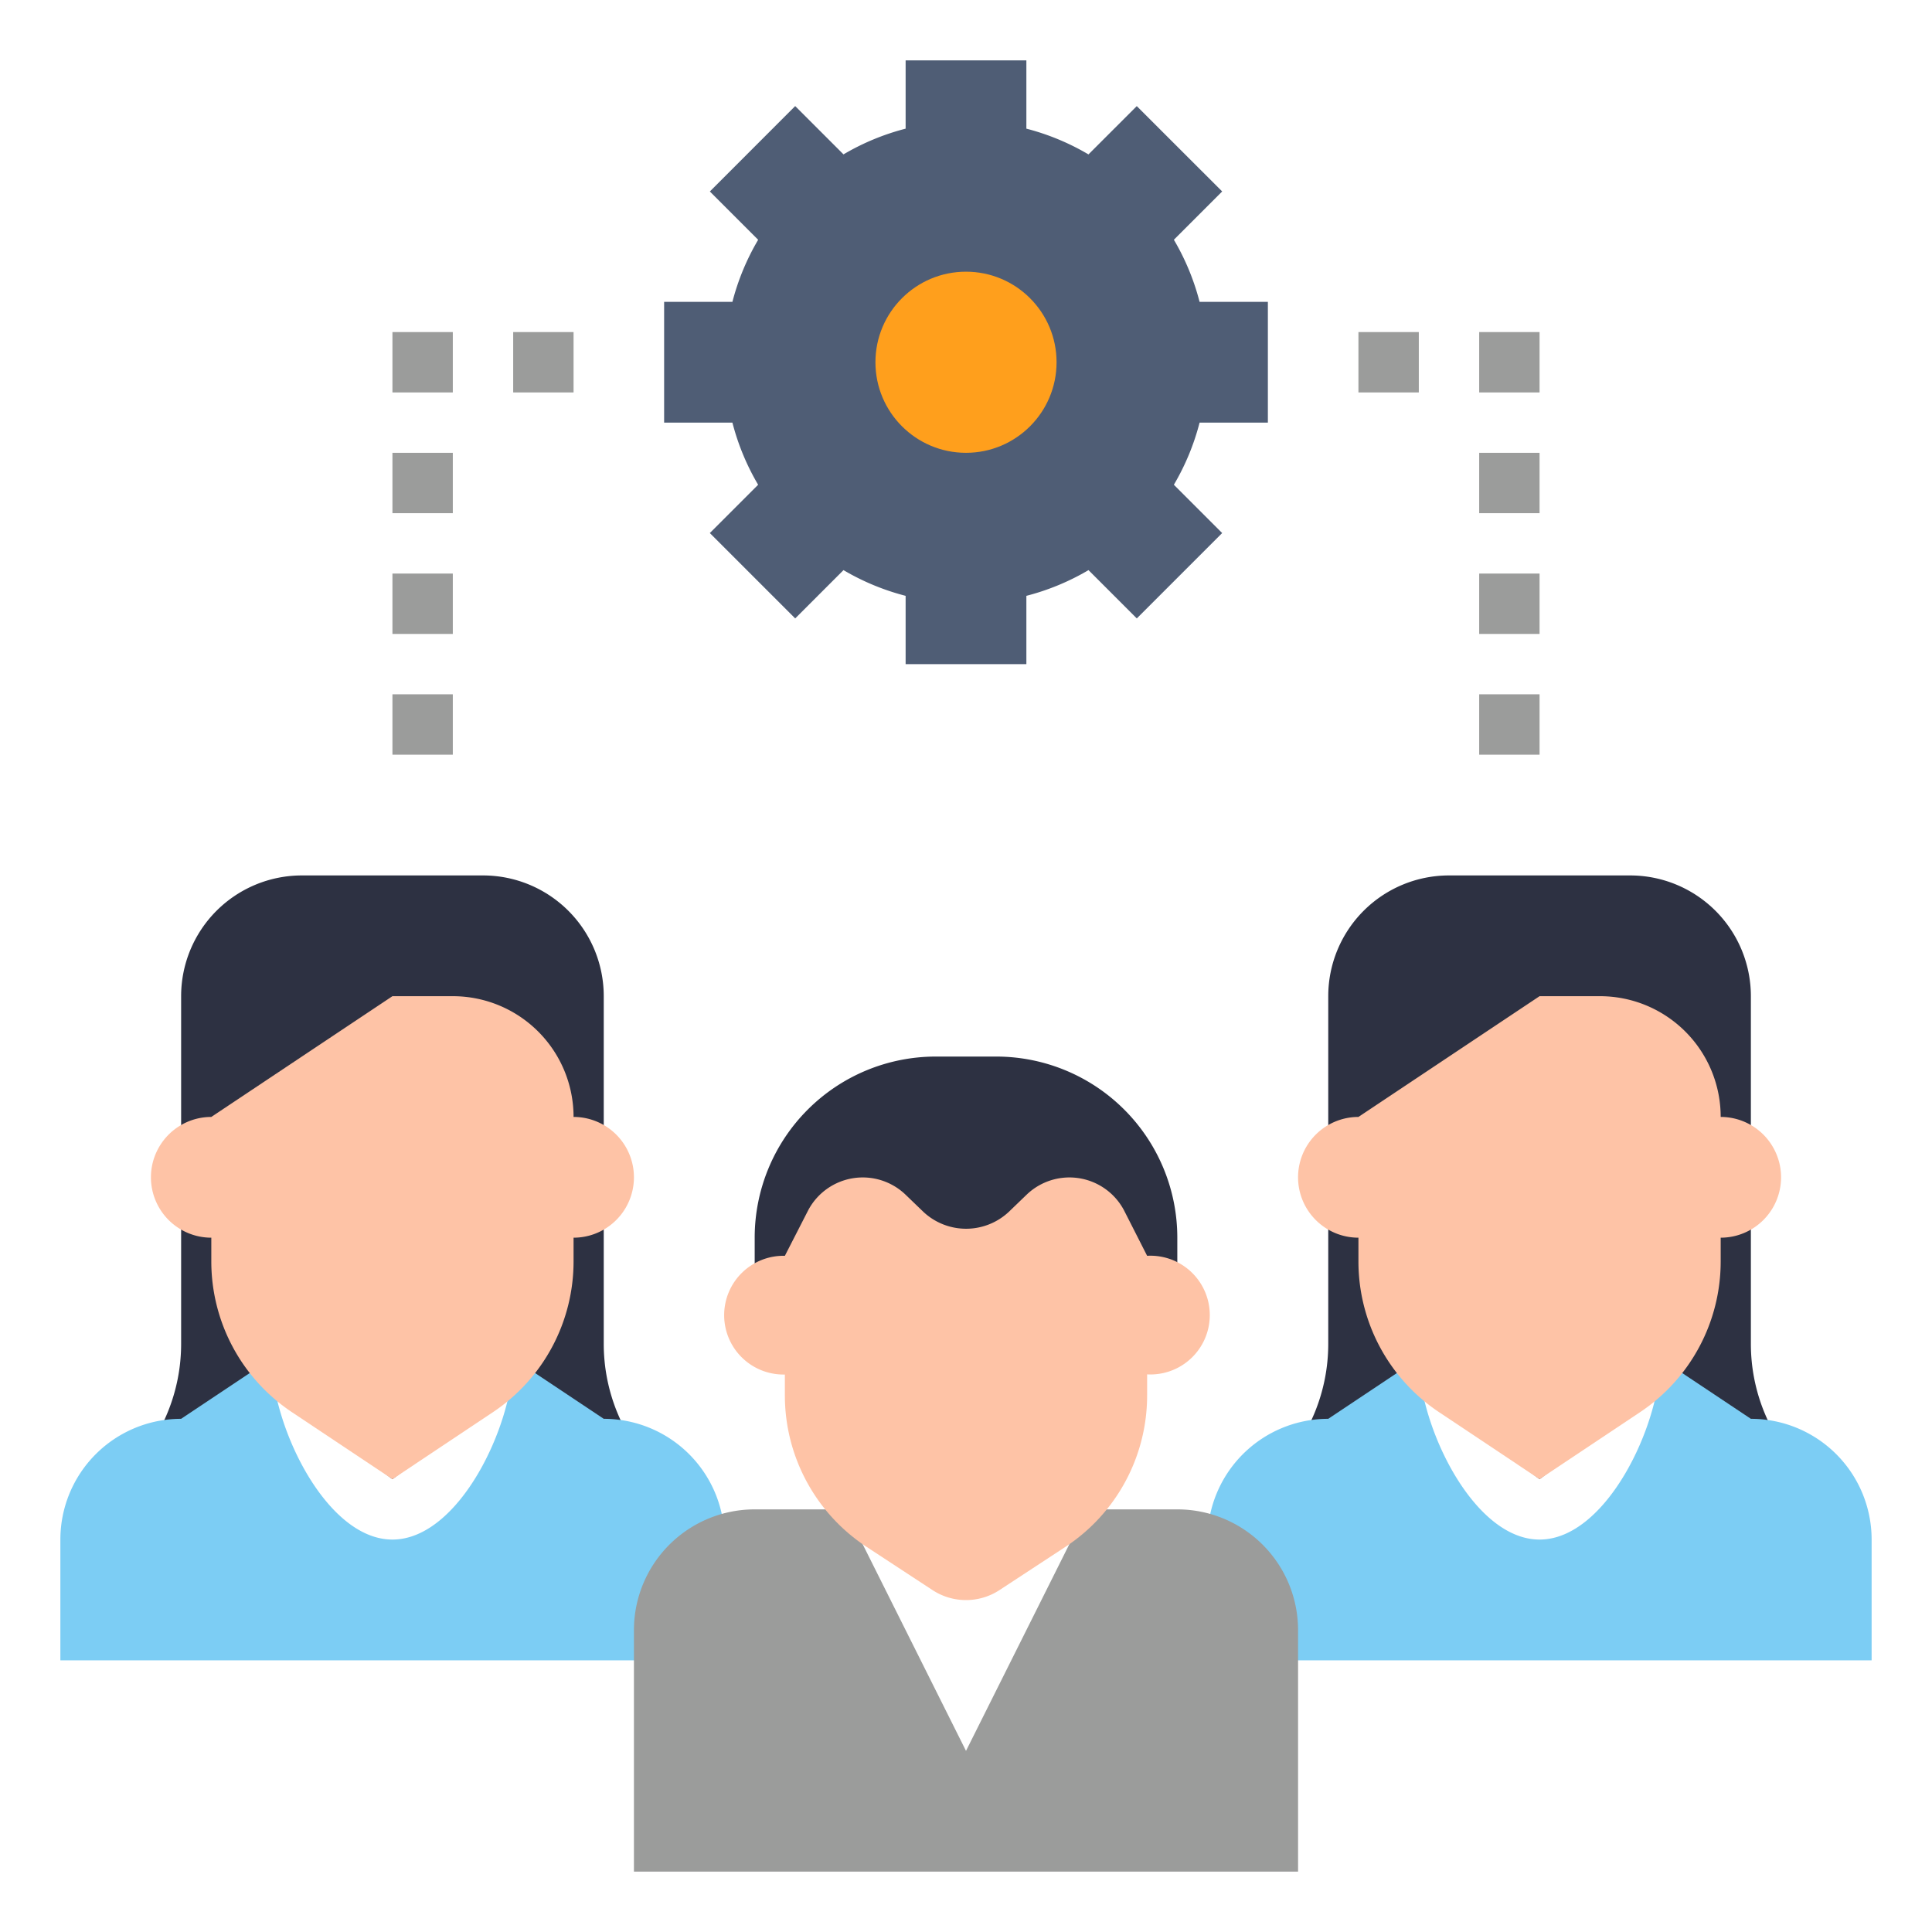 <svg id="SvgjsSvg1031" width="288" height="288" xmlns="http://www.w3.org/2000/svg" version="1.1" xmlns:xlink="http://www.w3.org/1999/xlink" xmlns:svgjs="http://svgjs.com/svgjs"><defs id="SvgjsDefs1032"></defs><g id="SvgjsG1033"><svg xmlns="http://www.w3.org/2000/svg" data-name="Layer 1" viewBox="0 0 64 64" width="288" height="288"><path fill="#2d3142" d="M2.88,50.49l.01-.01,2.53-1.43.01-.01L9,46l4,3,4-3,3.57,3.04.01.01,2.53,1.43.01.01-1.36-1.73A5.993,5.993,0,0,1,20,44.51V33a4,4,0,0,0-4-4H10a4,4,0,0,0-4,4V44.51a5.993,5.993,0,0,1-1.76,4.25" class="color2d3142 svgShape"></path><path fill="#7ccdf4" d="M17,45c0,2.209-1.791,6-4,6s-4-3.791-4-6L6,47a4,4,0,0,0-4,4v4H24V51a4,4,0,0,0-4-4Z" class="color7ccdf4 svgShape"></path><path fill="#fec3a6" d="M19,37h0a4,4,0,0,0-4-4H13L7,37a2,2,0,0,0,0,4v.789a6,6,0,0,0,2.672,4.992L13,49l3.328-2.219A6,6,0,0,0,19,41.789V41a2,2,0,0,0,0-4Z" class="colorfec3a6 svgShape"></path><path fill="#2d3142" d="M40.88,50.49l.01-.01,2.53-1.43.01-.01L47,46l4,3,4-3,3.57,3.04.01.01,2.53,1.43.01.01-1.36-1.73A5.993,5.993,0,0,1,58,44.51V33a4,4,0,0,0-4-4H48a4,4,0,0,0-4,4V44.51a5.993,5.993,0,0,1-1.76,4.25" class="color2d3142 svgShape"></path><path fill="#7ccdf4" d="M55,45c0,2.209-1.791,6-4,6s-4-3.791-4-6l-3,2a4,4,0,0,0-4,4v4H62V51a4,4,0,0,0-4-4Z" class="color7ccdf4 svgShape"></path><path fill="#fec3a6" d="M57,37h0a4,4,0,0,0-4-4H51l-6,4a2,2,0,0,0,0,4v.789a6,6,0,0,0,2.672,4.992L51,49l3.328-2.219A6,6,0,0,0,57,41.789V41a2,2,0,0,0,0-4Z" class="colorfec3a6 svgShape"></path><path fill="#9b9c9b" d="M43,62H21V54a4,4,0,0,1,4-4h3l4,8,4-8h3a4,4,0,0,1,4,4Z" class="color9b9c9b svgShape"></path><path fill="#2d3142" d="M25,41.86V41a6,6,0,0,1,6-6h2a6,6,0,0,1,6,6v.86Z" class="color2d3142 svgShape"></path><path fill="#fec3a6" d="M38,41.6l-.771-1.517a2.046,2.046,0,0,0-3.212-.516l-.6.578a2.069,2.069,0,0,1-2.828,0l-.6-.578a2.046,2.046,0,0,0-3.212.516L26,41.6a1.967,1.967,0,1,0,0,3.933v.694a6,6,0,0,0,2.71,5.017l2.181,1.43a2.025,2.025,0,0,0,2.218,0l2.181-1.43A6,6,0,0,0,38,46.222v-.694A1.967,1.967,0,1,0,38,41.6Z" class="colorfec3a6 svgShape"></path><path fill="#4f5d75" d="M42,14V10H39.738a7.968,7.968,0,0,0-.852-2.058l1.6-1.6L37.657,3.515l-1.6,1.6A7.968,7.968,0,0,0,34,4.262V2H30V4.262a7.968,7.968,0,0,0-2.058.852l-1.6-1.6L23.515,6.343l1.6,1.6A7.968,7.968,0,0,0,24.262,10H22v4h2.262a7.968,7.968,0,0,0,.852,2.058l-1.6,1.6,2.828,2.828,1.6-1.6A7.968,7.968,0,0,0,30,19.738V22h4V19.738a7.968,7.968,0,0,0,2.058-.852l1.6,1.6,2.828-2.828-1.6-1.6A7.968,7.968,0,0,0,39.738,14Z" class="color4f5d75 svgShape"></path><circle cx="32" cy="12" r="3" fill="#ff9f1c" class="colorff9f1c svgShape"></circle><rect width="2" height="2" x="45" y="11" fill="#9b9c9b" class="color9b9c9b svgShape"></rect><rect width="2" height="2" x="49" y="11" fill="#9b9c9b" class="color9b9c9b svgShape"></rect><rect width="2" height="2" x="49" y="15" fill="#9b9c9b" class="color9b9c9b svgShape"></rect><rect width="2" height="2" x="49" y="19" fill="#9b9c9b" class="color9b9c9b svgShape"></rect><rect width="2" height="2" x="17" y="11" fill="#9b9c9b" class="color9b9c9b svgShape"></rect><rect width="2" height="2" x="13" y="11" fill="#9b9c9b" class="color9b9c9b svgShape"></rect><rect width="2" height="2" x="13" y="15" fill="#9b9c9b" class="color9b9c9b svgShape"></rect><rect width="2" height="2" x="13" y="19" fill="#9b9c9b" class="color9b9c9b svgShape"></rect><rect width="2" height="2" x="49" y="23" fill="#9b9c9b" class="color9b9c9b svgShape"></rect><rect width="2" height="2" x="13" y="23" fill="#9b9c9b" class="color9b9c9b svgShape"></rect></svg></g></svg>